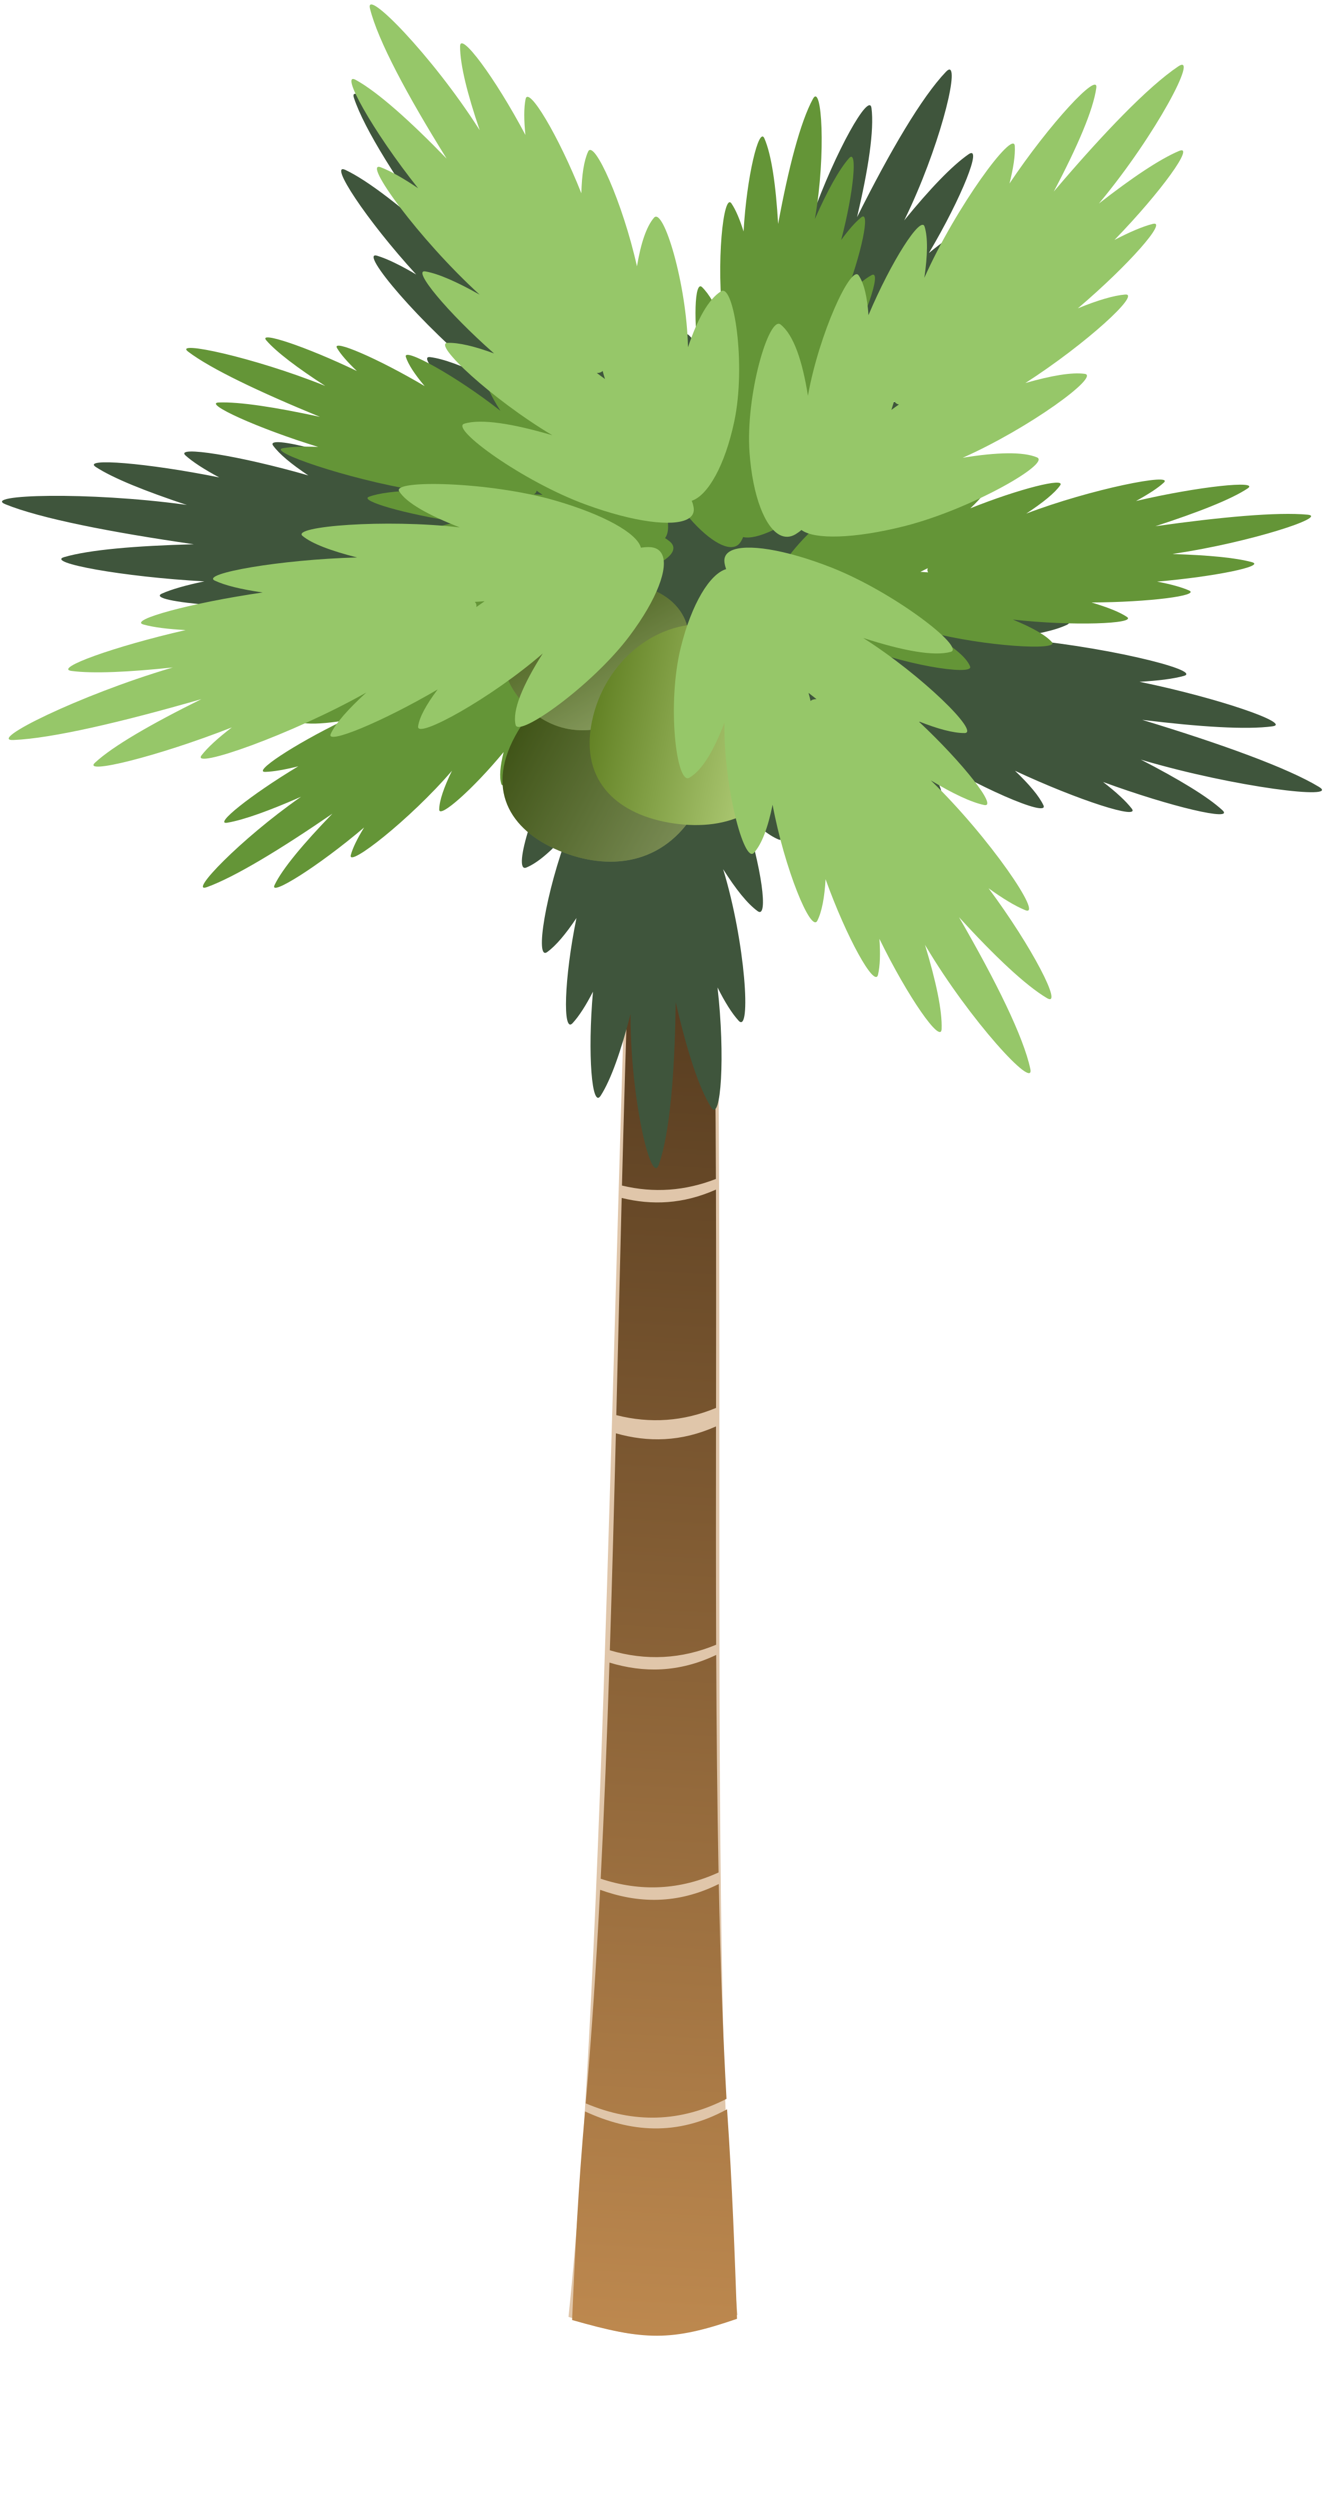 <?xml version="1.0" encoding="UTF-8" standalone="no"?>
<!-- Created with Inkscape (http://www.inkscape.org/) -->

<svg
   xmlns:dc="http://purl.org/dc/elements/1.1/"
   xmlns:cc="http://creativecommons.org/ns#"
   xmlns:rdf="http://www.w3.org/1999/02/22-rdf-syntax-ns#"
   xmlns:svg="http://www.w3.org/2000/svg"
   xmlns="http://www.w3.org/2000/svg"
   xmlns:xlink="http://www.w3.org/1999/xlink"
   xmlns:sodipodi="http://sodipodi.sourceforge.net/DTD/sodipodi-0.dtd"
   xmlns:inkscape="http://www.inkscape.org/namespaces/inkscape"
   width="69.75mm"
   height="131.516mm"
   viewBox="0 0 69.75 131.516"
   version="1.1"
   id="svg1030"
   inkscape:version="0.92.5 (2060ec1f9f, 2020-04-08)"
   sodipodi:docname="tree.svg"
   inkscape:export-filename="/home/pierre/projects/volley/build/tree.png"
   inkscape:export-xdpi="96.56601"
   inkscape:export-ydpi="96.56601">
  <defs
     id="defs1024">
    <filter
       id="filter3036"
       inkscape:collect="always">
      <feGaussianBlur
         id="feGaussianBlur3038"
         stdDeviation="1.596"
         inkscape:collect="always" />
    </filter>
    <linearGradient
       id="linearGradient3044"
       y2="556.5"
       xlink:href="#linearGradient2998"
       gradientUnits="userSpaceOnUse"
       y1="975.63"
       gradientTransform="translate(-419.21,-67.68)"
       x2="794.71"
       x1="783.05"
       inkscape:collect="always" />
    <linearGradient
       id="linearGradient2998">
      <stop
         id="stop3000"
         style="stop-color:#be894f"
         offset="0" />
      <stop
         id="stop3002"
         style="stop-color:#553b1f"
         offset="1" />
    </linearGradient>
    <linearGradient
       id="linearGradient4588"
       y2="564.38"
       xlink:href="#linearGradient3049"
       gradientUnits="userSpaceOnUse"
       x2="227.28"
       gradientTransform="matrix(2.263,0.932,-1.026,2.055,198.91,-2325.5)"
       y1="564.38"
       x1="163.62"
       inkscape:collect="always" />
    <linearGradient
       id="linearGradient3049">
      <stop
         id="stop3051"
         style="stop-color:#638225"
         offset="0" />
      <stop
         id="stop3053"
         style="stop-color:#bad681"
         offset="1" />
    </linearGradient>
    <linearGradient
       id="linearGradient4584"
       y2="564.38"
       xlink:href="#linearGradient3049"
       gradientUnits="userSpaceOnUse"
       x2="227.28"
       gradientTransform="matrix(1.128,1.491,-1.641,1.024,757.2,-1944)"
       y1="564.38"
       x1="163.62"
       inkscape:collect="always" />
    <linearGradient
       id="linearGradient4577"
       y2="564.38"
       xlink:href="#linearGradient3049"
       gradientUnits="userSpaceOnUse"
       x2="227.28"
       gradientTransform="matrix(2.448,0.386,-0.425,2.223,-113.05,-2344.7)"
       y1="564.38"
       x1="163.62"
       inkscape:collect="always" />
  </defs>
  <sodipodi:namedview
     id="base"
     pagecolor="#ffffff"
     bordercolor="#666666"
     borderopacity="1.0"
     inkscape:pageopacity="0.0"
     inkscape:pageshadow="2"
     inkscape:zoom="0.35"
     inkscape:cx="-283.6004"
     inkscape:cy="265.67751"
     inkscape:document-units="mm"
     inkscape:current-layer="layer1"
     showgrid="false"
     fit-margin-top="0"
     fit-margin-left="0"
     fit-margin-right="0"
     fit-margin-bottom="0"
     inkscape:window-width="1920"
     inkscape:window-height="1149"
     inkscape:window-x="0"
     inkscape:window-y="25"
     inkscape:window-maximized="1" />
  <g
     inkscape:label="Calque 1"
     inkscape:groupmode="layer"
     id="layer1"
     transform="translate(-27.411,-87.611)">
    <g
       id="g4672"
       transform="matrix(0.067,0,0,0.062,55.502,188.61)">
      <g
         id="g3040"
         transform="matrix(1.313,0,0,2.803,-383.68,-2183.2)">
        <path
           id="rect2956"
           sodipodi:nodetypes="ccccc"
           style="fill:#e0c6aa;filter:url(#filter3036)"
           d="m 352.86,409.51 h 45.71 c 11.26,161.64 -3.67,385.28 15.63,488.97 -50.76,7.77 -56.98,8.01 -101.13,0.59 22.06,-105.57 26.18,-320.98 39.79,-489.56 z"
           inkscape:connector-curvature="0" />
        <path
           id="path2993"
           sodipodi:nodetypes="cccccccccccccccccccccccccccccc"
           style="fill:url(#linearGradient3044)"
           d="m 401.32,557.82 c -19.65,4.43 -38.34,4.79 -56.41,2.53 -1.09,21.82 -2.15,43.8 -3.22,65.75 20.31,2.61 40.22,1.91 59.69,-2.19 0.05,-22.17 0.08,-44.32 -0.06,-66.09 z m 0.03,71.69 c -20.92,4.72 -40.75,4.85 -59.91,2.09 -1.08,22.12 -2.25,44.12 -3.62,65.69 21.68,3.23 42.89,2.68 63.62,-1.69 -0.15,-21.75 -0.14,-43.89 -0.09,-66.09 z m 0.12,69.18 c -22.38,5.38 -43.49,5.45 -63.87,2.32 -1.45,22.42 -3.15,44.36 -5.25,65.43 24.09,4.03 47.61,3.41 70.53,-1.9 -0.82,-21.18 -1.22,-43.27 -1.41,-65.85 z m 1.54,69.35 c -25,6.26 -48.45,5.88 -71,1.75 -2.32,22.71 -5.14,44.43 -8.63,64.65 28.91,6.19 57,5.73 84.25,-1.37 -2.23,-20.17 -3.68,-42.03 -4.62,-65.03 z m -3.04,-279.22 c -17.7,3.6 -34.64,3.94 -51.06,2.06 -1.47,21.44 -2.71,43.46 -3.84,65.72 19.11,2.32 37.85,1.63 56.22,-2 -0.17,-22.53 -0.54,-44.59 -1.32,-65.78 z m 8,347.41 c -30.24,8.34 -58.18,6.89 -85,0.65 -4.05,22.99 -6.04,42.95 -7.72,63.15 43.4,6.27 59.22,6.52 98.67,-0.37 -1.37,-18.91 -2.71,-39.78 -5.95,-63.43 z"
           inkscape:connector-curvature="0" />
      </g>
      <path
         id="path2913"
         style="fill:#3f553c"
         d="m 326.81,-1570 c -0.74,-0.1 -1.71,0.6 -2.95,2 -18.98,21.5 -43.81,67.2 -69.73,123.2 8.9,-40.8 13.56,-73.9 11.33,-92.5 -1.69,-14.3 -28.38,36.6 -46.9,92.8 -0.18,-13.4 -1.33,-24.3 -3.65,-31.9 -4.39,-14.4 -32.64,59.6 -42.24,123.2 -2.12,-19.1 -5.48,-33.7 -10.33,-42.3 -5.22,-9.2 -18.57,34.1 -24.85,82.1 -4.6,-14.6 -9.77,-25.4 -15.61,-31.3 -1.87,-1.9 -3.86,-0.1 -5.75,4.4 -8.2,-28 -17.729,-47.6 -21.662,-41.9 -5.501,7.9 -8.775,22.5 -10.328,41.9 -14.987,-53 -41.585,-106 -45.428,-94.9 -2.731,7.9 -3.524,20.2 -2.718,35.7 -21.656,-48 -48.257,-88.9 -49.544,-77.1 -0.821,7.5 -0.052,17.9 2.097,30.4 -27.324,-47.1 -57.698,-85.1 -56.766,-71.9 1.097,15.5 8.676,40 20.579,70 -0.305,-0.4 -0.547,-0.9 -0.854,-1.3 -40.729,-59.1 -98.326,-115 -92.646,-96.4 8.14,26.5 34.55,71.5 69.427,123.3 -31.277,-30.4 -58.127,-53.1 -76.097,-62.3 -13.73,-7.1 16.16,42.3 55.519,88.7 -12.089,-7.7 -22.449,-13.2 -30.599,-15.9 -15.43,-5.2 34.176,58.9 85.423,103.1 -18.297,-9.6 -33.387,-15.7 -43.875,-17.1 -11.281,-1.6 19.674,33.6 58.862,66.2 -15.721,-5.1 -28.455,-7.6 -37.119,-6.7 -7.024,0.7 6.752,15.7 29.121,33.5 4.405,7.9 10.668,16.8 18.559,26.5 -47.593,-31.9 -115.8,-58.6 -112.21,-47.6 2.94,9 12.94,20.9 27.956,34.8 -53.746,-24.8 -115.18,-41.6 -108.49,-31.6 4.76,7.1 14.3,15.7 27.65,25.3 -54.02,-16.8 -105.38,-25.6 -96.45,-16.9 5.7,5.5 14.68,11.8 26.48,18.6 -56.99,-12.4 -108.43,-16.8 -96.91,-8.8 13.55,9.5 38.84,20.5 71.52,32.2 l -1.71,-0.3 c -75.78,-11.2 -159.97,-8.6 -140.87,-0.3 27.35,12 82.05,23.6 147.94,33.9 -45.8,1.3 -82.29,4.7 -101.81,10.9 -14.91,4.7 45.71,16.8 110.11,20.6 -14.34,3.2 -25.76,6.7 -33.39,10.4 -14.45,7.2 71.3,15.5 141.72,9.7 -20.01,6.1 -35,12.4 -43.1,18.6 -8.7,6.7 40.78,8.7 93.656,3.5 -14.616,7.4 -25.136,14.4 -30.126,20.9 -7.04,9.1 63.012,4 118.65,-11.6 -27.616,16.4 -46.559,31.7 -50.706,43.8 -2.617,7.7 34.933,2.7 73.849,-9.6 -24.985,37.1 -41.682,80.8 -31.605,79.51 12.166,-1.55 28.742,-12.91 47.68,-30.61 -27.098,47.78 -45.058,113.23 -33.702,108.25 9.298,-4.07 20.671,-14.92 33.313,-30.6 -18.263,52.13 -26.7,109.91 -16.928,102.32 6.943,-5.4 14.7,-15.4 23.063,-28.91 -9.696,51.12 -11.024,98.6 -3.028,89.2 5.103,-6 10.486,-15.05 15.997,-26.72 -4.352,53.06 -0.854,99.9 6.057,88.28 8.13,-13.67 16.011,-38.08 23.451,-69.24 -0.001,0.52 0,1.02 0,1.55 -0.015,69.72 16.189,144.76 22.209,126.29 8.62,-26.43 12.57,-77.28 13.28,-138 8.74,40.85 18.21,73.04 28.03,89.56 7.5,12.61 11.03,-43.7 4.82,-102.04 5.74,12.35 11.31,22.04 16.62,28.28 10.05,11.82 5.38,-66.43 -12.2,-128.63 9.9,16.95 19.13,29.42 27.18,35.68 8.67,6.74 3.03,-37.92 -11.1,-84.48 10.32,11.93 19.64,20.19 27.49,23.63 11.06,4.84 -5.76,-57.07 -31.69,-104.42 11.09,11 21.53,20 30.91,26.64 0.06,0.04 0.1,0.1 0.16,0.14 22.22,19.4 42.17,31.65 43.56,25.31 2.41,-10.94 -3.95,-28.97 -16.07,-51.09 40.69,39.05 102.75,76.08 101.34,64.7 -1.16,-9.31 -8.7,-22.62 -20.82,-38.64 48.15,32.89 105.39,59.26 100.72,48.37 -3.31,-7.73 -11.09,-17.7 -22.36,-29.33 49.92,25.21 98.83,42.04 91.71,32.08 -4.55,-6.35 -12.22,-13.98 -22.52,-22.56 53.71,21.27 103.59,33.74 93.8,23.98 -11.51,-11.49 -34.29,-26.34 -64.22,-43.02 0.55,0.17 1.09,0.39 1.63,0.56 72.46,23.06 155.74,33.97 138.54,22.71 -24.62,-16.12 -76.13,-36.3 -139,-56.95 45.34,6 81.94,8.5 102.35,5.5 15.58,-2.2 -41.76,-23.9 -104.45,-37.8 14.74,-0.9 26.63,-2.5 34.87,-5 15.61,-4.7 -67.23,-26.5 -137.68,-32 20.89,-2.9 36.88,-6.6 46.05,-11.5 9.86,-5.2 -38.42,-15.1 -91.48,-18.4 15.81,-4.9 27.45,-10.1 33.62,-15.7 8.7,-7.9 -61.24,-14 -119.04,-7.5 30.36,-11.8 51.97,-23.8 58.4,-35.1 2.75,-4.8 -13.96,-6.8 -37.67,-5.8 24.06,-20.1 40.04,-39 32.85,-40.7 -11.91,-2.7 -32.02,2.1 -56.92,12 44.97,-34.9 88.84,-89.3 76.26,-88.6 -10.31,0.6 -25.34,6.7 -43.57,16.9 38.61,-42 70.53,-92.6 58.32,-88.9 -8.67,2.6 -20.1,9.2 -33.47,18.8 30.25,-44 51.23,-87.5 39.92,-81.6 -7.22,3.8 -15.98,10.4 -25.94,19.3 26.11,-47.6 42.37,-92.2 31.14,-83.8 -13.22,9.9 -30.7,29.8 -50.55,56.1 0.22,-0.5 0.48,-1 0.7,-1.5 26.3,-58.4 42.08,-125.6 34.94,-126.5 z m -263.09,319.9 c 0.039,0.1 0.038,0.2 0.077,0.4 0.049,1.6 0.153,3.2 0.233,4.9 -1.561,-1.1 -3.083,-2.2 -4.737,-3.3 2.039,-0.1 3.532,-0.8 4.427,-2 z m 111.12,3.7 c 1.31,1.5 2.8,2.2 4.43,2.2 -1.72,2 -3.26,3.8 -4.66,5.6 0.09,-2.5 0.15,-5.1 0.23,-7.8 z m -209.82,100.5 c 2.521,1 4.897,1.9 7.144,2.8 -2.699,0.5 -5.56,1 -8.465,1.5 1.236,-1.4 1.755,-2.9 1.321,-4.3 z m 290.89,65.8 c -1.5,1.2 -2.25,2.6 -2.1,4 -2.27,-1.4 -4.39,-2.7 -6.44,-3.9 2.75,0 5.58,-0.1 8.54,-0.1 z m -156.4,83.17 c 0.955,2.34 1.905,4.81 2.955,7.33 -1.81,-0.87 -3.492,-1.04 -4.974,-0.42 0.763,-2.43 1.469,-4.76 2.019,-6.91 z"
         inkscape:connector-curvature="0" />
      <path
         id="path2924"
         style="fill:#649537"
         d="m 109.15,-1161 c 1.32,-3.1 0.66,-6 -2.22,-8.6 -1.18,-1 -2.39,-2 -3.68,-2.8 5.79,-8.2 1.13,-30.1 -13.226,-56.7 -18.796,-34.8 -60.347,-74.4 -63.27,-65.9 -2.906,8.3 0.361,22.9 7.789,41.1 -28.206,-33.7 -73.313,-67.4 -73.269,-58.4 0.036,7.4 4.675,18.4 12.662,31.9 -34.615,-29.5 -76.966,-54.6 -74.326,-45.7 1.867,6.3 7.03,14.8 14.768,24.7 -36.728,-23.5 -73.448,-40.5 -68.808,-32.2 2.97,5.4 8.28,11.9 15.55,19.4 -40.06,-20.8 -77.92,-34.4 -71.16,-26 7.94,9.9 24.38,23.3 46.25,38.6 -0.41,-0.1 -0.82,-0.3 -1.23,-0.5 -54.56,-23.6 -118.79,-38.6 -106.38,-28.5 17.77,14.6 56.23,34.3 103.51,55.3 -34.93,-8.2 -63.33,-12.9 -79.58,-12.2 -12.41,0.6 30.45,21.9 78.22,37.7 -11.62,-0.5 -21.09,-0.2 -27.77,1.1 -12.66,2.5 50.14,26 104.78,35.8 -16.63,0.6 -29.5,2.3 -37.13,5.4 -8.21,3.3 28.69,14.8 69.924,21.5 -12.833,2.6 -22.469,5.8 -27.822,9.7 -7.542,5.5 46.621,15.7 92.482,15 -24.873,6.9 -42.893,14.6 -48.982,23 -5.372,7.3 54.64,11.8 96.234,3.1 31.195,-6.4 52.724,-16.7 56.684,-25.8 z M 7.03,-1209.1 c -2.156,-0.2 -4.386,-0.4 -6.712,-0.5 1.293,-0.9 1.988,-1.9 2.007,-3.1 1.645,1.3 3.211,2.5 4.705,3.6 z"
         inkscape:connector-curvature="0" />
      <path
         id="path2926"
         style="fill:#649537"
         d="m 71.809,-1119.6 c -2.489,-2.3 -5.671,-3 -9.465,-1.7 -1.56,0.5 -2.995,1.1 -4.343,1.9 -5.78,-8.2 -29.709,-13.6 -62.291,-12.8 -42.651,1 -99.59,18.8 -92.374,24.7 7.173,5.9 23.106,9.3 44.439,10.7 -45.478,9.3 -98.105,32.4 -89.065,36.1 7.41,3.1 20.37,3.8 37.19,2.9 -43.93,16.3 -86.67,40.7 -76.69,42.3 7.1,1.1 17.68,0.3 30.9,-1.9 -38.93,20.46 -71.22,43.7 -60.93,43.35 6.57,-0.23 15.34,-1.88 25.89,-4.74 -37.53,24.38 -66.96,49.93 -55.74,47.87 13.21,-2.43 33.46,-10.42 57.96,-22.05 -0.35,0.26 -0.7,0.52 -1.05,0.79 -46.43,35.16 -88.22,81.91 -72.89,75.9 21.95,-8.6 57.77,-32.09 98.55,-62.33 -22.79,25.4 -39.41,46.84 -45.45,60.57 -4.61,10.48 34.64,-15.99 70.34,-48.83 -5.32,9.38 -8.95,17.33 -10.43,23.39 -2.79,11.49 46.934,-30.53 79.479,-71.55 -6.292,13.98 -9.932,25.32 -10.037,32.91 -0.114,8.15 26.767,-17.51 50.635,-48.76 -2.731,11.69 -3.53,20.98 -1.86,27.03 2.354,8.52 35.133,-31.94 53.595,-70.05 -3.485,23.4 -3.253,41.49 2.563,50 5.131,7.51 34.592,-40.2 43.313,-78.1 6.541,-28.4 5.228,-50.5 -2.239,-57.6 z m -90.724,64.2 c -1.079,1.7 -2.187,3.5 -3.336,5.4 -0.33,-1.5 -1.056,-2.5 -2.214,-3 2.003,-0.8 3.842,-1.6 5.55,-2.4 z"
         inkscape:connector-curvature="0" />
      <path
         id="path3061"
         sodipodi:nodetypes="csssc"
         style="fill:url(#linearGradient4588)"
         d="m 129.45,-944.85 c -23.9,47.85 -66.179,55.57 -105.94,39.19 -39.77,-16.38 -62.035,-50.69 -38.139,-98.54 23.897,-47.8 75.565,-73.4 115.33,-57 39.77,16.4 52.65,68.51 28.75,116.35 z"
         inkscape:connector-curvature="0" />
      <path
         id="path3101"
         sodipodi:nodetypes="csssc"
         style="opacity:0.35;fill:#000000"
         d="m 129.45,-944.85 c -23.9,47.85 -66.179,55.57 -105.94,39.19 -39.77,-16.38 -62.035,-50.69 -38.139,-98.54 23.897,-47.8 75.565,-73.4 115.33,-57 39.77,16.4 52.65,68.51 28.75,116.35 z"
         inkscape:connector-curvature="0" />
      <path
         id="path3057"
         sodipodi:nodetypes="csssc"
         style="fill:url(#linearGradient4584)"
         d="m 79.908,-1022.7 c -38.214,23.87 -70.748,13.3 -90.566,-12.9 -19.817,-26.2 -19.451,-58.1 18.764,-82 38.215,-23.8 85.313,-21.9 105.13,4.3 19.81,26.2 4.88,66.8 -33.332,90.6 z"
         inkscape:connector-curvature="0" />
      <path
         id="path2928"
         style="fill:#649537"
         d="m 190.04,-1128.8 c 0.87,3.1 3.27,5.1 7.27,5.7 1.64,0.3 3.22,0.4 4.79,0.4 0.55,9.7 18.42,25.1 47.13,39.1 37.59,18.3 96.74,28.5 93.71,20.1 -3.01,-8.3 -15,-18.4 -32.72,-29.3 44.53,12.4 102.86,16 97.04,8.7 -4.77,-5.9 -15.61,-12.5 -30.74,-19.2 47.03,5.7 97.53,3.6 89.69,-2.2 -5.57,-4.1 -15.17,-8.2 -27.85,-12.3 44.98,-0.2 85.7,-5.9 76.57,-10.2 -5.82,-2.8 -14.34,-5.3 -25.07,-7.5 45.91,-4.3 85.41,-13.2 74.54,-16.5 -12.79,-3.8 -34.74,-6 -62.37,-6.9 0.45,-0.1 0.89,-0.2 1.34,-0.3 59.52,-9.6 121.34,-31.4 104.74,-33.1 -23.75,-2.4 -67.69,1.9 -119.62,9.8 33.66,-11.8 59.8,-22.9 72.54,-32.1 9.73,-7.1 -38.8,-1.7 -87.74,10.7 9.75,-5.8 17.24,-11 21.83,-15.6 8.7,-8.7 -57.43,5.4 -108.09,26.3 13.1,-9.3 22.45,-17.5 26.68,-24 4.56,-7.1 -32.8,3.1 -70.59,19.5 8.75,-8.9 14.52,-16.6 16.37,-22.6 2.61,-8.5 -47.94,11.9 -84.79,36.7 15.8,-18.7 25.48,-34.6 25.08,-44.6 -0.36,-8.8 -51.98,19.3 -80.26,48.3 -21.21,21.8 -32.11,41.6 -29.48,51.1 z m 113.84,-15 c 1.87,-1 3.8,-2 5.8,-3.1 -0.49,1.4 -0.41,2.6 0.33,3.6 -2.19,-0.2 -4.22,-0.4 -6.13,-0.5 z"
         inkscape:connector-curvature="0" />
      <path
         id="path2930"
         style="fill:#649537"
         d="m 154.41,-1164.8 c 3.59,0.2 6.45,-1.2 8.32,-4.5 0.77,-1.3 1.39,-2.6 1.85,-4 10.33,2.6 32.05,-8 55.71,-28.3 30.98,-26.7 60.23,-74.5 50.5,-74.5 -9.68,0 -24.01,7.1 -40.96,19 27.03,-34.5 49.12,-83.6 39.66,-80.9 -7.75,2.2 -17.96,9.5 -29.76,20.5 20.68,-38.8 34.43,-83 25.88,-78.1 -6.08,3.5 -13.4,10.5 -21.59,20.2 13.88,-38.9 20.77,-75.7 13.38,-69.2 -4.72,4.1 -10.02,10.7 -15.76,19.2 9.95,-40.9 13.02,-77.8 6.19,-69.4 -8.02,9.8 -17.2,28 -26.85,51.6 0.07,-0.4 0.13,-0.9 0.2,-1.3 8.63,-54.3 5.27,-114.4 -1.7,-100.7 -9.99,19.8 -19.32,59 -27.38,106.2 -1.76,-32.7 -5.19,-58.7 -10.8,-72.6 -4.29,-10.6 -13.98,32.9 -16.35,79 -2.95,-10.2 -6.1,-18.3 -9.47,-23.7 -6.38,-10.3 -12.41,51.2 -6.4,101.5 -5.62,-14.3 -11.27,-24.9 -16.77,-30.6 -5.92,-6.1 -7.01,29.3 -1.75,67 -6.57,-10.4 -12.83,-17.8 -18.52,-21.2 -8.02,-4.9 -2.6,45 11.74,84.6 -14.64,-19.5 -28.14,-32.8 -38.73,-35.6 -9.344,-2.5 3.862,50.8 25.3,84.3 16.09,25.2 33.31,40.8 44.06,41.5 z m 20.18,-102.8 c -0.46,-2 -0.93,-4 -1.44,-6 1.3,0.8 2.58,1.1 3.81,0.8 -0.9,1.8 -1.68,3.5 -2.37,5.2 z"
         inkscape:connector-curvature="0" />
      <path
         id="path3105"
         sodipodi:nodetypes="csssc"
         style="opacity:0.284;fill:#000000"
         d="m 79.908,-1022.7 c -38.214,23.87 -70.748,13.3 -90.566,-12.9 -19.817,-26.2 -19.451,-58.1 18.764,-82 38.215,-23.8 85.313,-21.9 105.13,4.3 19.81,26.2 4.88,66.8 -33.332,90.6 z"
         inkscape:connector-curvature="0" />
      <path
         id="path2940"
         style="fill:#96c769"
         d="m 100.78,-1158.9 c -1.813,-3.8 -5.275,-5.9 -10.422,-5.9 -2.116,0 -4.119,0.2 -6.078,0.5 -2.895,-12.1 -28.791,-28 -67.953,-40.2 -51.265,-15.9 -127.71,-17.6 -122,-7.7 5.67,9.9 22.991,20.3 47.672,30.7 -58.632,-7.3 -132.54,-0.9 -123.59,7.2 7.33,6.6 22.39,12.7 42.88,18.3 -60.21,1.7 -123.03,13.7 -111.88,19.6 7.92,4.1 20.88,7.5 37.69,10.1 -56.31,8.8 -106.05,23.5 -93.63,27.2 7.93,2.4 19.17,3.9 33.12,4.7 -56.55,14 -104.02,32.6 -89.65,34.7 16.9,2.4 44.9,1 79.73,-3 -0.54,0.1 -1.09,0.3 -1.63,0.5 -72.39,23.2 -144.9,62.1 -123.72,61.1 30.31,-1.4 84.39,-15 147.67,-34.7 -39.5,21.1 -69.72,39.99 -83.59,53.91 -10.59,10.62 49.01,-5.14 107.5,-29.91 -10.9,9 -19.09,17.05 -23.8,23.67 -8.92,12.55 70.74,-17.47 129.45,-53.27 -14.3,14.1 -24.15,26.1 -27.97,35.1 -4.1,9.7 40.39,-10.1 84.019,-37.7 -8.94,12.8 -14.416,23.6 -15.369,31.4 -1.343,11.1 57.372,-23.9 97.91,-61.9 -15.539,26.5 -24.074,48.1 -21.292,60.6 2.455,11 60.739,-33.9 89.581,-75.6 21.631,-31.2 30.801,-58 25.351,-69.4 z m -139.26,40 c -2.114,1.6 -4.293,3.3 -6.558,5 0.303,-1.8 -0.077,-3.3 -1.212,-4.4 2.779,-0.1 5.357,-0.4 7.77,-0.6 z"
         inkscape:connector-curvature="0" />
      <path
         id="path3046"
         sodipodi:nodetypes="csssc"
         style="fill:url(#linearGradient4577)"
         d="m 201.73,-992.44 c -9.9,51.76 -48.69,68.88 -91.71,62.1 -43.02,-6.78 -74.063,-34.91 -64.17,-86.66 9.893,-51.8 52.839,-88.3 95.86,-81.5 43.02,6.8 69.91,54.3 60.02,106.06 z"
         inkscape:connector-curvature="0" />
      <path
         id="path2942"
         style="fill:#96c769"
         d="m 155.1,-1161.7 c -3.94,2.1 -5.78,5.5 -5.13,10.2 0.27,1.9 0.68,3.6 1.27,5.4 -12.83,4.1 -27.07,29.4 -35.56,66.2 -11.1,48.1 -3.54,117.21 6.63,110.84 10.12,-6.32 19.38,-23.22 27.61,-46.74 -0.73,53.74 15.37,119.56 23.08,110.51 6.32,-7.42 11.16,-21.75 14.75,-40.9 9.31,54.05 30.16,109.18 35.16,98.42 3.56,-7.65 5.64,-19.74 6.47,-35.22 16.48,49.67 38.67,92.69 41.2,81.04 1.61,-7.44 1.93,-17.76 1.11,-30.44 22.22,49.25 48.4,89.74 48.87,76.54 0.54,-15.53 -4.41,-40.59 -13.08,-71.48 0.25,0.47 0.51,0.93 0.77,1.4 34.29,62.38 85.7,122.94 82.01,103.98 -5.3,-27.14 -26.81,-74.21 -56.05,-128.81 27.92,32.99 52.25,57.91 69.16,68.7 12.91,8.24 -11.64,-43.54 -45.91,-93.21 11.22,8.72 20.98,15.12 28.8,18.54 14.81,6.5 -27.84,-61.59 -74.17,-110.1 17.2,11.15 31.57,18.55 41.86,20.88 11.07,2.51 -16.01,-35.16 -51.56,-71.05 15.1,6.5 27.52,10.1 36.24,10 12.28,-0.2 -33.2,-48.8 -79.7,-80.7 30.83,10.8 55.54,15.8 68.82,11.8 11.71,-3.6 -44.57,-50.6 -93.64,-71.5 -36.8,-15.6 -67.21,-20.6 -79.01,-14.3 z m 60.88,120.6 c 2.01,1.7 4.09,3.5 6.26,5.3 -2.04,0 -3.61,0.5 -4.63,1.6 -0.51,-2.4 -1.06,-4.7 -1.63,-6.9 z"
         inkscape:connector-curvature="0" />
      <path
         id="path2944"
         style="fill:#96c769"
         d="m 193.56,-1175 c 3.92,2.1 8.06,2 12.24,-0.7 1.71,-1.2 3.25,-2.3 4.63,-3.6 10.1,8.2 41.37,7.5 81.02,-3.3 51.89,-14.2 115.11,-53.2 104.09,-58.3 -10.96,-5 -31.72,-4.4 -58.4,0.3 52.33,-25.1 108.3,-69.4 95.85,-71.2 -10.19,-1.5 -26.36,1.5 -46.61,7.8 47.83,-33.3 91.2,-76.3 78.4,-75.1 -9.09,0.8 -21.79,4.9 -37.16,11.7 40.17,-36.9 71.18,-75.2 58.7,-71.6 -7.96,2.2 -18.1,6.9 -29.97,13.6 37.01,-41.2 63.67,-81.5 50.68,-75.5 -15.28,7 -37.15,22.9 -62.89,44.6 0.33,-0.5 0.65,-0.9 0.99,-1.3 43.95,-57.2 77.96,-127.1 61.38,-115.1 -23.72,17.2 -58.97,56.8 -97.82,106.2 18.58,-38 31.06,-69.3 33.41,-88 1.8,-14.2 -36.55,30.1 -68.22,81.2 3.07,-13.1 4.6,-23.9 4.17,-31.8 -0.8,-14.9 -46.27,51.6 -71.06,111.8 2.57,-19.1 2.86,-34.1 0.2,-43.4 -2.86,-10 -26.36,29.6 -44.11,75.1 -0.95,-15.2 -3.39,-26.8 -7.66,-33.7 -6.02,-9.7 -31.3,49.8 -39.9,102.1 -4.34,-29.7 -11.28,-51.8 -21.54,-60.5 -9.04,-7.6 -27.6,59.7 -24.34,108.8 2.45,36.9 12.17,63.5 23.92,69.9 z m 87.54,-106.2 c 0.7,-2.4 1.41,-4.9 2.13,-7.5 0.94,1.6 2.19,2.6 3.8,2.9 -2.16,1.6 -4.12,3.1 -5.93,4.6 z"
         inkscape:connector-curvature="0" />
      <path
         id="path2946"
         style="fill:#96c769"
         d="m 120.88,-1188.5 c 3.86,-2.2 5.59,-5.6 4.79,-10.2 -0.33,-1.9 -0.79,-3.7 -1.45,-5.4 12.7,-4.5 26.11,-30.1 33.38,-67.1 9.53,-48.5 -0.29,-117.3 -10.26,-110.7 -9.91,6.6 -18.6,23.7 -26.07,47.5 -1.02,-53.8 -19.27,-119.1 -26.682,-109.9 -6.069,7.6 -10.437,22.1 -13.404,41.3 -11.079,-53.8 -33.718,-108.3 -38.368,-97.4 -3.304,7.7 -4.984,19.9 -5.312,35.4 -18.098,-49.2 -41.686,-91.6 -43.834,-79.9 -1.371,7.4 -1.344,17.8 -0.117,30.4 -23.821,-48.6 -51.314,-88.4 -51.347,-75.2 -0.04,15.6 5.731,40.5 15.414,71.1 -0.272,-0.4 -0.544,-0.9 -0.818,-1.3 -36.317,-61.5 -89.692,-120.6 -85.372,-101.8 6.18,27 29.216,73.5 60.231,127.3 -28.983,-32.3 -54.111,-56.5 -71.371,-66.8 -13.18,-7.9 13.06,43.2 48.935,91.9 -11.495,-8.4 -21.465,-14.5 -29.385,-17.8 -15.02,-6 29.839,60.9 77.737,108.1 -17.555,-10.7 -32.164,-17.7 -42.524,-19.7 -11.144,-2.3 17.152,34.7 53.865,69.6 -15.31,-6.1 -27.841,-9.3 -36.549,-9 -12.27,0.5 34.783,47.8 82.304,78.4 -31.169,-9.9 -56.03,-14.2 -69.172,-9.8 -11.596,3.8 46.206,49.3 95.936,68.8 37.298,14.7 67.853,18.8 79.443,12.2 z m -64.807,-118.9 c -2.06,-1.6 -4.197,-3.3 -6.431,-5.1 2.043,0 3.594,-0.6 4.578,-1.8 0.595,2.5 1.218,4.8 1.853,6.9 z"
         inkscape:connector-curvature="0" />
    </g>
  </g>
</svg>
